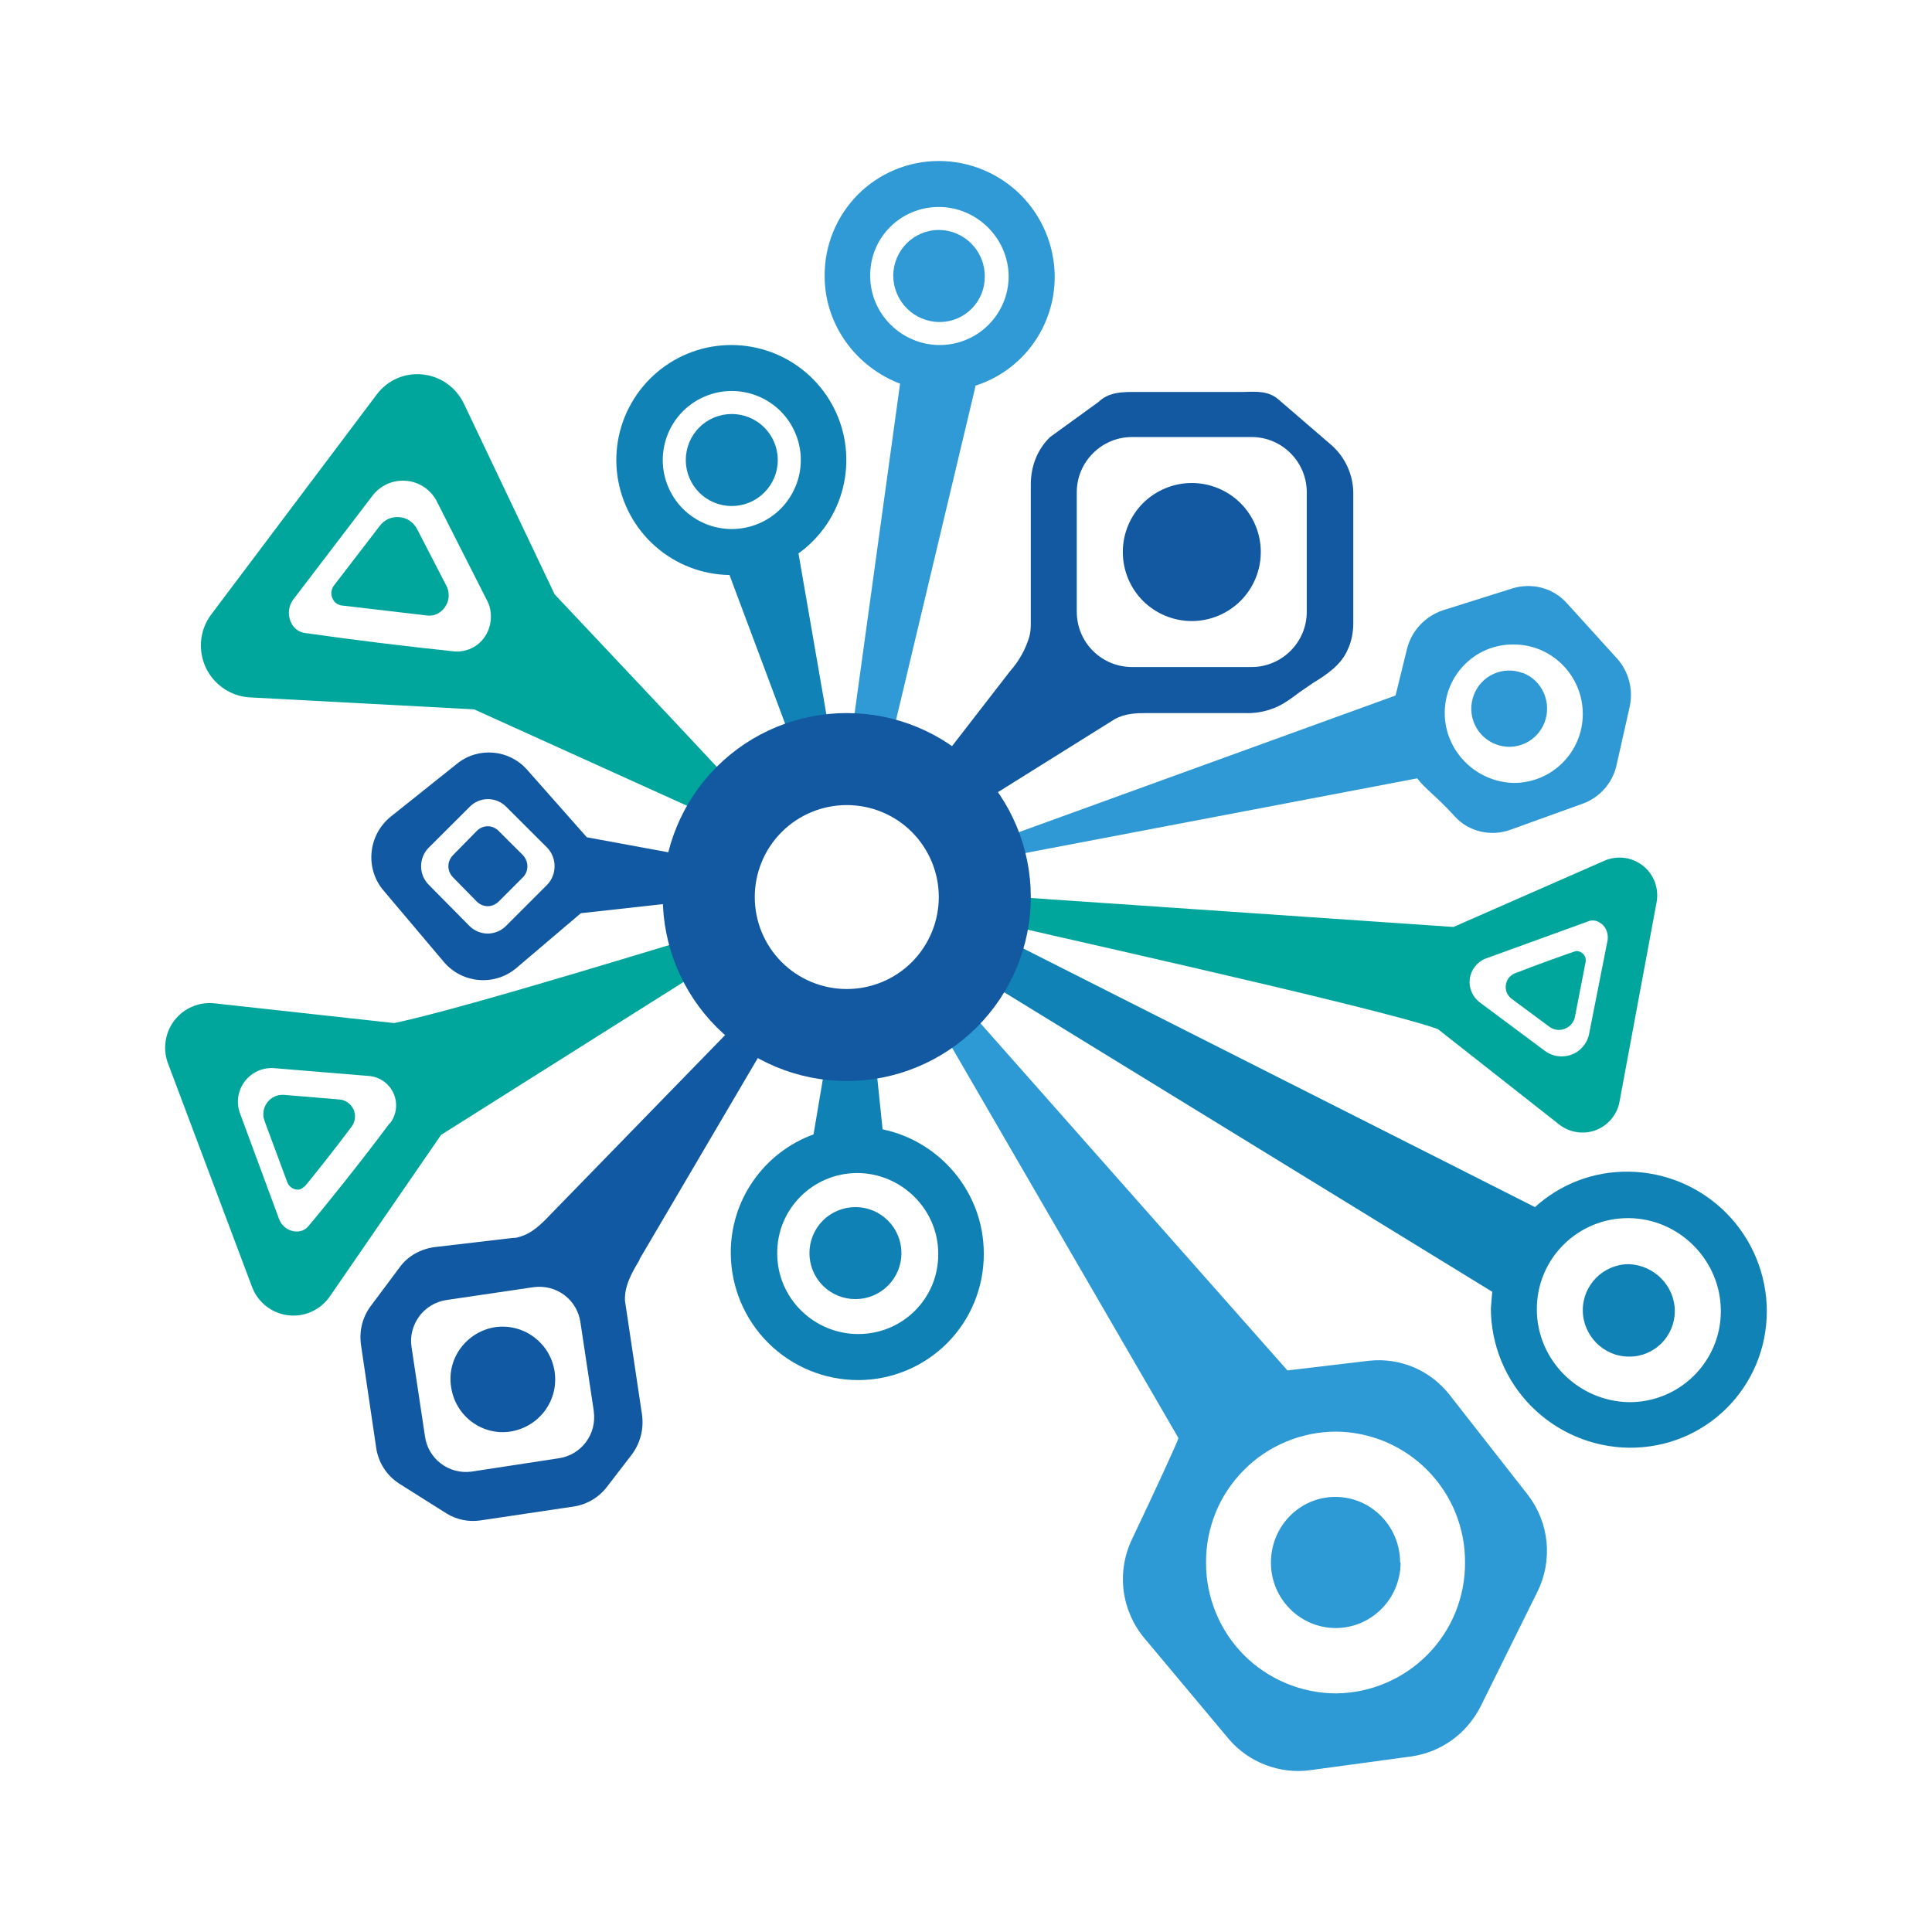 <svg width="24" height="24" viewBox="0 0 24 24" fill="none" xmlns="http://www.w3.org/2000/svg">
<path fill-rule="evenodd" clip-rule="evenodd" d="M6.89 7.383C7.644 8.183 9.17 9.801 9.193 9.841L8.918 10.183L5.89 8.812L3.101 8.663C2.984 8.656 2.872 8.617 2.776 8.551C2.68 8.485 2.603 8.394 2.554 8.288C2.506 8.182 2.487 8.065 2.499 7.949C2.512 7.832 2.556 7.722 2.627 7.629L4.678 4.903C4.964 4.52 5.552 4.577 5.764 5.017L6.89 7.383ZM5.644 8.092C5.024 8.027 4.404 7.951 3.787 7.863C3.757 7.859 3.728 7.849 3.703 7.833C3.677 7.817 3.655 7.796 3.638 7.772C3.605 7.724 3.588 7.666 3.589 7.608C3.59 7.55 3.609 7.493 3.644 7.446L4.621 6.166C4.669 6.1 4.734 6.047 4.809 6.013C4.884 5.979 4.966 5.965 5.048 5.973C5.13 5.98 5.208 6.009 5.276 6.056C5.343 6.103 5.397 6.166 5.432 6.24L6.055 7.469C6.113 7.583 6.113 7.732 6.055 7.852C6.019 7.93 5.96 7.995 5.885 8.038C5.81 8.081 5.724 8.1 5.638 8.092H5.644ZM4.232 7.52L5.307 7.646C5.41 7.658 5.501 7.6 5.547 7.509C5.565 7.474 5.574 7.434 5.574 7.395C5.574 7.355 5.565 7.316 5.547 7.28L5.181 6.572C5.16 6.53 5.128 6.495 5.09 6.469C5.051 6.443 5.007 6.428 4.961 6.424C4.914 6.42 4.868 6.428 4.825 6.446C4.783 6.465 4.746 6.495 4.718 6.532L4.147 7.275C4.127 7.302 4.116 7.335 4.116 7.369C4.116 7.403 4.127 7.436 4.147 7.463C4.164 7.492 4.198 7.509 4.232 7.52Z" fill="url(#paint0_linear_364_10775)"/>
<path d="M3.781 14.744C3.878 14.629 4.164 14.269 4.364 14.001C4.388 13.971 4.403 13.935 4.408 13.897C4.413 13.859 4.408 13.82 4.393 13.785C4.377 13.749 4.353 13.719 4.322 13.697C4.29 13.674 4.253 13.661 4.215 13.658L3.529 13.601C3.488 13.598 3.447 13.605 3.41 13.622C3.373 13.639 3.341 13.666 3.317 13.699C3.293 13.733 3.277 13.771 3.273 13.812C3.268 13.853 3.274 13.894 3.289 13.932L3.569 14.687C3.592 14.744 3.644 14.778 3.701 14.778C3.735 14.778 3.758 14.761 3.781 14.738V14.744Z" fill="#00A69C"/>
<path fill-rule="evenodd" clip-rule="evenodd" d="M4.896 12.709C5.827 12.515 8.668 11.623 8.713 11.623L8.833 11.983L5.479 14.098L4.102 16.098C4.045 16.182 3.967 16.25 3.875 16.292C3.783 16.335 3.681 16.351 3.581 16.339C3.48 16.327 3.385 16.288 3.305 16.225C3.226 16.162 3.165 16.079 3.13 15.984L2.09 13.218C2.055 13.129 2.043 13.033 2.057 12.938C2.07 12.843 2.107 12.754 2.165 12.678C2.223 12.602 2.3 12.542 2.388 12.505C2.476 12.467 2.572 12.453 2.667 12.464L4.896 12.709ZM4.839 13.955C4.496 14.418 3.999 15.035 3.833 15.229C3.816 15.25 3.796 15.267 3.772 15.279C3.748 15.291 3.722 15.297 3.696 15.298C3.646 15.3 3.597 15.286 3.556 15.258C3.515 15.23 3.484 15.19 3.467 15.144L2.981 13.829C2.957 13.764 2.95 13.693 2.96 13.624C2.971 13.555 2.998 13.49 3.04 13.434C3.082 13.378 3.138 13.334 3.201 13.305C3.265 13.276 3.335 13.264 3.404 13.269L4.582 13.366C4.648 13.371 4.711 13.394 4.765 13.432C4.819 13.47 4.862 13.522 4.889 13.582C4.916 13.643 4.926 13.709 4.918 13.775C4.91 13.841 4.885 13.903 4.844 13.955H4.839Z" fill="url(#paint1_linear_364_10775)"/>
<path d="M19.565 11.818C19.445 11.858 19.079 11.989 18.816 12.092C18.787 12.104 18.761 12.124 18.741 12.15C18.722 12.176 18.709 12.206 18.706 12.238C18.701 12.27 18.706 12.302 18.718 12.332C18.731 12.361 18.751 12.387 18.776 12.406L19.239 12.749C19.359 12.846 19.536 12.778 19.565 12.629L19.696 11.955C19.702 11.931 19.699 11.905 19.689 11.883C19.679 11.86 19.661 11.841 19.639 11.829C19.628 11.822 19.616 11.818 19.603 11.816C19.59 11.813 19.578 11.814 19.565 11.818Z" fill="#00A69C"/>
<path fill-rule="evenodd" clip-rule="evenodd" d="M17.862 12.784C17.108 12.509 12.336 11.463 12.308 11.441L12.376 11.126L18.056 11.515L19.931 10.692C20.01 10.658 20.096 10.646 20.182 10.657C20.267 10.669 20.347 10.704 20.414 10.758C20.481 10.812 20.531 10.884 20.56 10.965C20.588 11.046 20.594 11.134 20.577 11.218L20.119 13.681C20.106 13.761 20.071 13.836 20.019 13.899C19.967 13.962 19.9 14.01 19.824 14.039C19.748 14.068 19.665 14.076 19.585 14.063C19.505 14.051 19.429 14.017 19.365 13.966L17.862 12.784ZM18.451 11.909L19.742 11.441C19.763 11.434 19.785 11.433 19.807 11.436C19.829 11.439 19.85 11.446 19.868 11.458C19.942 11.498 19.982 11.584 19.971 11.675L19.742 12.835C19.732 12.894 19.707 12.949 19.669 12.995C19.631 13.042 19.582 13.078 19.526 13.099C19.471 13.121 19.41 13.128 19.351 13.12C19.292 13.112 19.236 13.088 19.188 13.052L18.382 12.452C18.338 12.419 18.303 12.374 18.281 12.323C18.259 12.272 18.251 12.216 18.258 12.161C18.265 12.105 18.287 12.053 18.321 12.009C18.354 11.965 18.399 11.93 18.451 11.909Z" fill="url(#paint2_linear_364_10775)"/>
<path fill-rule="evenodd" clip-rule="evenodd" d="M12.547 8.338C12.658 8.214 12.739 8.068 12.787 7.909C12.799 7.858 12.805 7.812 12.805 7.76V6.017C12.805 5.795 12.885 5.583 13.045 5.429L13.645 4.994C13.782 4.863 13.953 4.869 14.142 4.869H15.456C15.611 4.863 15.759 4.857 15.879 4.96L16.536 5.526C16.708 5.675 16.811 5.897 16.811 6.126V7.743C16.811 7.858 16.788 7.972 16.742 8.069C16.662 8.258 16.485 8.378 16.308 8.486L16.142 8.6C16.028 8.686 15.913 8.772 15.782 8.812C15.685 8.846 15.57 8.863 15.456 8.858H14.25C14.113 8.858 13.976 8.863 13.85 8.932L11.839 10.189L11.45 9.755L12.547 8.338ZM13.376 6.115C13.376 5.737 13.685 5.429 14.062 5.429H15.548C15.925 5.429 16.233 5.737 16.233 6.115V7.6C16.233 7.978 15.925 8.286 15.548 8.286H14.062C13.88 8.286 13.706 8.214 13.577 8.085C13.448 7.957 13.376 7.782 13.376 7.6V6.115ZM15.662 6.857C15.662 7.085 15.572 7.303 15.411 7.464C15.25 7.624 15.032 7.715 14.805 7.715C14.577 7.715 14.359 7.624 14.198 7.464C14.038 7.303 13.948 7.085 13.948 6.857C13.948 6.63 14.038 6.412 14.198 6.251C14.359 6.091 14.577 6 14.805 6C15.032 6 15.25 6.091 15.411 6.251C15.572 6.412 15.662 6.63 15.662 6.857Z" fill="#1259A2"/>
<path fill-rule="evenodd" clip-rule="evenodd" d="M7.947 15.647C7.85 15.807 7.753 15.978 7.764 16.161L7.77 16.201L7.976 17.578C7.999 17.755 7.953 17.933 7.844 18.075L7.536 18.475C7.433 18.607 7.284 18.692 7.124 18.715L5.97 18.887C5.823 18.909 5.674 18.879 5.547 18.801L4.959 18.43C4.882 18.38 4.816 18.315 4.767 18.238C4.718 18.161 4.686 18.075 4.673 17.984L4.484 16.704C4.461 16.532 4.501 16.361 4.61 16.218L4.964 15.744C5.067 15.601 5.227 15.515 5.399 15.492L6.37 15.378C6.393 15.378 6.416 15.378 6.444 15.367C6.604 15.327 6.724 15.207 6.839 15.086L9.547 12.304L9.793 12.498L7.942 15.647H7.947ZM7.376 17.532C7.395 17.667 7.361 17.805 7.279 17.914C7.198 18.023 7.076 18.096 6.942 18.115L5.856 18.281C5.721 18.299 5.584 18.263 5.476 18.18C5.368 18.098 5.297 17.976 5.279 17.841L5.113 16.738C5.102 16.671 5.105 16.602 5.121 16.536C5.138 16.47 5.167 16.408 5.207 16.353C5.247 16.298 5.298 16.252 5.357 16.217C5.415 16.182 5.48 16.159 5.547 16.149L6.633 15.989C6.767 15.972 6.903 16.007 7.011 16.088C7.119 16.169 7.19 16.29 7.21 16.424L7.376 17.527V17.532ZM5.604 17.23C5.547 16.87 5.799 16.544 6.147 16.487C6.232 16.474 6.319 16.479 6.403 16.5C6.486 16.521 6.564 16.558 6.633 16.61C6.702 16.661 6.761 16.726 6.805 16.8C6.849 16.874 6.878 16.956 6.89 17.041C6.902 17.126 6.898 17.213 6.877 17.296C6.856 17.38 6.818 17.458 6.767 17.527C6.715 17.596 6.651 17.654 6.577 17.698C6.503 17.742 6.421 17.771 6.336 17.784C5.987 17.835 5.656 17.59 5.604 17.23Z" fill="url(#paint3_linear_364_10775)"/>
<path fill-rule="evenodd" clip-rule="evenodd" d="M9.919 6.875C10.195 6.676 10.391 6.387 10.472 6.057C10.553 5.727 10.515 5.38 10.363 5.076C10.211 4.772 9.956 4.533 9.644 4.4C9.331 4.267 8.982 4.25 8.658 4.351C8.334 4.453 8.057 4.666 7.876 4.954C7.695 5.241 7.622 5.583 7.671 5.919C7.72 6.255 7.886 6.563 8.141 6.787C8.396 7.012 8.722 7.138 9.062 7.143L9.896 9.372L10.342 9.315L9.919 6.875ZM9.09 6.572C9.318 6.572 9.536 6.481 9.697 6.321C9.857 6.16 9.948 5.942 9.948 5.715C9.948 5.487 9.857 5.269 9.697 5.108C9.536 4.948 9.318 4.857 9.09 4.857C8.863 4.857 8.645 4.948 8.484 5.108C8.324 5.269 8.233 5.487 8.233 5.715C8.233 5.942 8.324 6.16 8.484 6.321C8.645 6.481 8.863 6.572 9.09 6.572ZM9.662 5.715C9.662 5.866 9.602 6.011 9.494 6.119C9.387 6.226 9.242 6.286 9.09 6.286C8.939 6.286 8.793 6.226 8.686 6.119C8.579 6.011 8.519 5.866 8.519 5.715C8.519 5.563 8.579 5.418 8.686 5.31C8.793 5.203 8.939 5.143 9.09 5.143C9.242 5.143 9.387 5.203 9.494 5.31C9.602 5.418 9.662 5.563 9.662 5.715Z" fill="url(#paint4_linear_364_10775)"/>
<path fill-rule="evenodd" clip-rule="evenodd" d="M10.106 14.092C9.803 14.202 9.541 14.404 9.357 14.669C9.172 14.934 9.075 15.249 9.078 15.572C9.081 15.99 9.249 16.39 9.545 16.684C9.842 16.979 10.243 17.144 10.661 17.144C10.867 17.144 11.07 17.103 11.26 17.024C11.45 16.945 11.623 16.829 11.768 16.683C11.913 16.537 12.028 16.363 12.105 16.173C12.183 15.982 12.222 15.778 12.221 15.572C12.221 14.812 11.678 14.178 10.964 14.029L10.815 12.595L10.369 12.532L10.106 14.092ZM10.649 14.572C10.095 14.572 9.649 15.024 9.655 15.572C9.655 16.127 10.112 16.572 10.661 16.572C11.215 16.572 11.661 16.127 11.655 15.572C11.655 15.024 11.198 14.572 10.649 14.572ZM10.055 15.567C10.055 15.415 10.115 15.27 10.222 15.162C10.329 15.055 10.475 14.995 10.627 14.995C10.778 14.995 10.923 15.055 11.03 15.162C11.138 15.27 11.198 15.415 11.198 15.567C11.198 15.718 11.138 15.864 11.03 15.971C10.923 16.078 10.778 16.138 10.627 16.138C10.475 16.138 10.329 16.078 10.222 15.971C10.115 15.864 10.055 15.718 10.055 15.567Z" fill="url(#paint5_linear_364_10775)"/>
<path d="M12.233 3.429C12.239 3.743 11.987 4 11.673 4C11.353 4 11.101 3.743 11.096 3.429C11.096 3.114 11.347 2.857 11.662 2.857C11.976 2.857 12.233 3.114 12.233 3.429Z" fill="#2F9AD5"/>
<path fill-rule="evenodd" clip-rule="evenodd" d="M12.107 4.794C12.398 4.704 12.651 4.522 12.83 4.276C13.009 4.03 13.104 3.733 13.102 3.429C13.098 3.049 12.945 2.685 12.676 2.418C12.406 2.15 12.041 2 11.662 2C11.474 2 11.289 2.037 11.116 2.109C10.944 2.181 10.787 2.286 10.655 2.419C10.524 2.552 10.419 2.71 10.349 2.883C10.278 3.056 10.243 3.242 10.244 3.429C10.244 4.04 10.639 4.56 11.181 4.766L10.518 9.572L10.953 9.692L12.119 4.794H12.107ZM11.673 4.286C12.147 4.286 12.53 3.903 12.53 3.429C12.524 2.954 12.13 2.571 11.662 2.571C11.187 2.571 10.804 2.954 10.81 3.429C10.81 3.903 11.204 4.286 11.673 4.286Z" fill="url(#paint6_linear_364_10775)"/>
<path d="M20.233 16.852C19.919 16.852 19.662 16.59 19.662 16.275C19.662 15.961 19.919 15.704 20.233 15.704C20.547 15.715 20.805 15.972 20.805 16.287C20.805 16.601 20.547 16.858 20.233 16.852Z" fill="#1082B5"/>
<path fill-rule="evenodd" clip-rule="evenodd" d="M18.52 16.247C18.52 16.703 18.699 17.142 19.02 17.467C19.341 17.792 19.777 17.978 20.234 17.984C21.183 17.995 21.948 17.235 21.948 16.287C21.947 15.831 21.767 15.394 21.446 15.07C21.125 14.746 20.69 14.561 20.234 14.555C19.783 14.549 19.377 14.715 19.068 14.995L12.125 11.486L11.851 11.944L18.537 16.047L18.52 16.252V16.247ZM19.091 16.264C19.091 16.892 19.605 17.407 20.234 17.418C20.863 17.424 21.377 16.915 21.377 16.287C21.377 15.658 20.863 15.138 20.234 15.132C19.605 15.127 19.091 15.63 19.091 16.264Z" fill="url(#paint7_linear_364_10775)"/>
<path d="M14.639 17.864C14.628 17.915 14.336 18.544 14.062 19.121C13.967 19.319 13.931 19.54 13.958 19.758C13.986 19.976 14.075 20.181 14.216 20.35L15.268 21.607C15.513 21.893 15.896 22.041 16.273 21.99L17.531 21.819C17.902 21.767 18.216 21.538 18.388 21.207L19.096 19.778C19.192 19.587 19.232 19.372 19.212 19.159C19.192 18.946 19.112 18.743 18.982 18.573L18.011 17.332C17.894 17.181 17.74 17.061 17.564 16.986C17.388 16.911 17.195 16.883 17.005 16.904L15.993 17.024L11.622 12.081L11.45 12.366L14.639 17.864ZM18.199 19.407C18.201 19.619 18.16 19.83 18.081 20.027C18.001 20.223 17.883 20.403 17.734 20.554C17.584 20.705 17.407 20.826 17.211 20.908C17.016 20.991 16.806 21.034 16.593 21.036C16.381 21.035 16.171 20.992 15.975 20.91C15.779 20.828 15.601 20.709 15.451 20.558C15.302 20.407 15.183 20.229 15.103 20.032C15.022 19.835 14.981 19.625 14.982 19.413C14.98 19.2 15.021 18.989 15.101 18.791C15.181 18.594 15.3 18.415 15.45 18.264C15.599 18.112 15.777 17.992 15.974 17.91C16.17 17.827 16.381 17.785 16.593 17.784C16.806 17.785 17.016 17.829 17.211 17.911C17.407 17.994 17.584 18.114 17.734 18.266C17.883 18.417 18.001 18.596 18.081 18.793C18.16 18.99 18.201 19.2 18.199 19.413V19.407ZM17.399 19.407C17.399 19.864 17.033 20.224 16.593 20.224C16.148 20.224 15.788 19.858 15.788 19.413C15.788 18.956 16.148 18.595 16.588 18.595C17.033 18.595 17.393 18.961 17.393 19.413L17.399 19.407Z" fill="url(#paint8_linear_364_10775)"/>
<path d="M17.799 9.869C17.867 9.932 17.953 10.012 18.073 10.143C18.244 10.332 18.519 10.395 18.759 10.309L19.662 9.983C19.868 9.909 20.028 9.732 20.079 9.515L20.245 8.778C20.29 8.566 20.233 8.343 20.09 8.183L19.468 7.497C19.296 7.303 19.033 7.235 18.788 7.309L17.919 7.583C17.702 7.658 17.536 7.835 17.479 8.058L17.336 8.64L12.09 10.543L12.204 10.698L17.605 9.669C17.662 9.743 17.719 9.795 17.799 9.869ZM18.805 8.006C19.279 8.006 19.662 8.395 19.662 8.869C19.662 9.343 19.279 9.726 18.805 9.726C18.33 9.715 17.947 9.326 17.947 8.858C17.947 8.383 18.33 8 18.805 8.006ZM18.919 8.36C19.159 8.452 19.279 8.726 19.188 8.972C19.166 9.03 19.133 9.083 19.091 9.128C19.049 9.173 18.998 9.21 18.942 9.235C18.885 9.261 18.825 9.275 18.763 9.277C18.701 9.279 18.64 9.268 18.582 9.246C18.464 9.201 18.369 9.112 18.318 8.997C18.267 8.883 18.263 8.752 18.308 8.635C18.329 8.577 18.362 8.524 18.404 8.479C18.446 8.433 18.497 8.397 18.553 8.372C18.61 8.346 18.67 8.332 18.732 8.33C18.794 8.328 18.855 8.338 18.913 8.36H18.919Z" fill="url(#paint9_linear_364_10775)"/>
<path d="M4.77 11.069L5.513 11.949C5.741 12.218 6.141 12.252 6.41 12.029L7.216 11.344L8.873 11.161L8.93 10.703L7.29 10.401L6.547 9.561C6.324 9.309 5.941 9.275 5.679 9.486L4.856 10.143C4.57 10.372 4.53 10.795 4.77 11.069ZM5.324 10.989C5.264 10.928 5.231 10.846 5.231 10.761C5.231 10.675 5.264 10.593 5.324 10.532L5.839 10.018C5.898 9.96 5.978 9.927 6.061 9.927C6.145 9.927 6.225 9.96 6.284 10.018L6.799 10.532C6.919 10.658 6.919 10.864 6.799 10.989L6.284 11.504C6.224 11.563 6.143 11.597 6.059 11.597C5.974 11.597 5.893 11.563 5.833 11.504L5.324 10.989ZM5.627 10.898C5.591 10.861 5.57 10.812 5.57 10.761C5.57 10.709 5.591 10.66 5.627 10.623L5.924 10.321C5.942 10.303 5.963 10.289 5.986 10.279C6.009 10.269 6.034 10.264 6.059 10.264C6.084 10.264 6.108 10.269 6.131 10.279C6.154 10.289 6.175 10.303 6.193 10.321L6.496 10.623C6.57 10.703 6.57 10.823 6.496 10.898L6.193 11.201C6.175 11.218 6.154 11.232 6.131 11.242C6.108 11.252 6.084 11.257 6.059 11.257C6.034 11.257 6.009 11.252 5.986 11.242C5.963 11.232 5.942 11.218 5.924 11.201L5.627 10.898Z" fill="#1159A2"/>
<path fill-rule="evenodd" clip-rule="evenodd" d="M10.519 13.429C11.125 13.429 11.706 13.188 12.135 12.76C12.564 12.331 12.805 11.75 12.805 11.143C12.805 10.537 12.564 9.956 12.135 9.527C11.706 9.098 11.125 8.858 10.519 8.858C9.913 8.858 9.331 9.098 8.902 9.527C8.474 9.956 8.233 10.537 8.233 11.143C8.233 11.75 8.474 12.331 8.902 12.76C9.331 13.188 9.913 13.429 10.519 13.429ZM10.519 12.286C10.822 12.286 11.113 12.166 11.327 11.952C11.541 11.737 11.662 11.447 11.662 11.143C11.662 10.84 11.541 10.55 11.327 10.335C11.113 10.121 10.822 10.001 10.519 10.001C10.216 10.001 9.925 10.121 9.711 10.335C9.496 10.55 9.376 10.84 9.376 11.143C9.376 11.447 9.496 11.737 9.711 11.952C9.925 12.166 10.216 12.286 10.519 12.286Z" fill="#1259A2"/>
<defs>
<linearGradient id="paint0_linear_364_10775" x1="5.309" y1="10.106" x2="28.589" y2="22.232" gradientUnits="userSpaceOnUse">
<stop offset="0.27" stop-color="#00A69C"/>
<stop offset="1" stop-color="#006771"/>
</linearGradient>
<linearGradient id="paint1_linear_364_10775" x1="3.825" y1="11.881" x2="24.672" y2="7.083" gradientUnits="userSpaceOnUse">
<stop offset="0.32" stop-color="#00A69C"/>
<stop offset="1" stop-color="#186472"/>
</linearGradient>
<linearGradient id="paint2_linear_364_10775" x1="8.767" y1="6.544" x2="0.269" y2="6.174" gradientUnits="userSpaceOnUse">
<stop stop-color="#00A69C"/>
<stop offset="1" stop-color="#13626F"/>
</linearGradient>
<linearGradient id="paint3_linear_364_10775" x1="15.958" y1="12.197" x2="20.613" y2="2.191" gradientUnits="userSpaceOnUse">
<stop stop-color="#1159A2"/>
<stop offset="1" stop-color="#035C72"/>
</linearGradient>
<linearGradient id="paint4_linear_364_10775" x1="10.406" y1="14.292" x2="13.036" y2="25.359" gradientUnits="userSpaceOnUse">
<stop stop-color="#1182B5"/>
<stop offset="1" stop-color="#086B88"/>
</linearGradient>
<linearGradient id="paint5_linear_364_10775" x1="8.815" y1="21.802" x2="9.24" y2="4.343" gradientUnits="userSpaceOnUse">
<stop offset="0.66" stop-color="#1081B4"/>
<stop offset="1" stop-color="#0A5E7B"/>
</linearGradient>
<linearGradient id="paint6_linear_364_10775" x1="17.133" y1="2.134" x2="15.619" y2="21.596" gradientUnits="userSpaceOnUse">
<stop offset="0.53" stop-color="#2F9AD5"/>
<stop offset="1" stop-color="#125E7D"/>
</linearGradient>
<linearGradient id="paint7_linear_364_10775" x1="20.485" y1="21.05" x2="-5.616" y2="11.216" gradientUnits="userSpaceOnUse">
<stop offset="0.49" stop-color="#1082B5"/>
<stop offset="1" stop-color="#015E6D"/>
</linearGradient>
<linearGradient id="paint8_linear_364_10775" x1="10.308" y1="10.342" x2="4.325" y2="-0.035" gradientUnits="userSpaceOnUse">
<stop stop-color="#2D99D5"/>
<stop offset="1" stop-color="#176273"/>
</linearGradient>
<linearGradient id="paint9_linear_364_10775" x1="10.192" y1="17.62" x2="-0.041" y2="18.45" gradientUnits="userSpaceOnUse">
<stop stop-color="#2E99D5"/>
<stop offset="1" stop-color="#136371"/>
</linearGradient>
</defs>
</svg>
